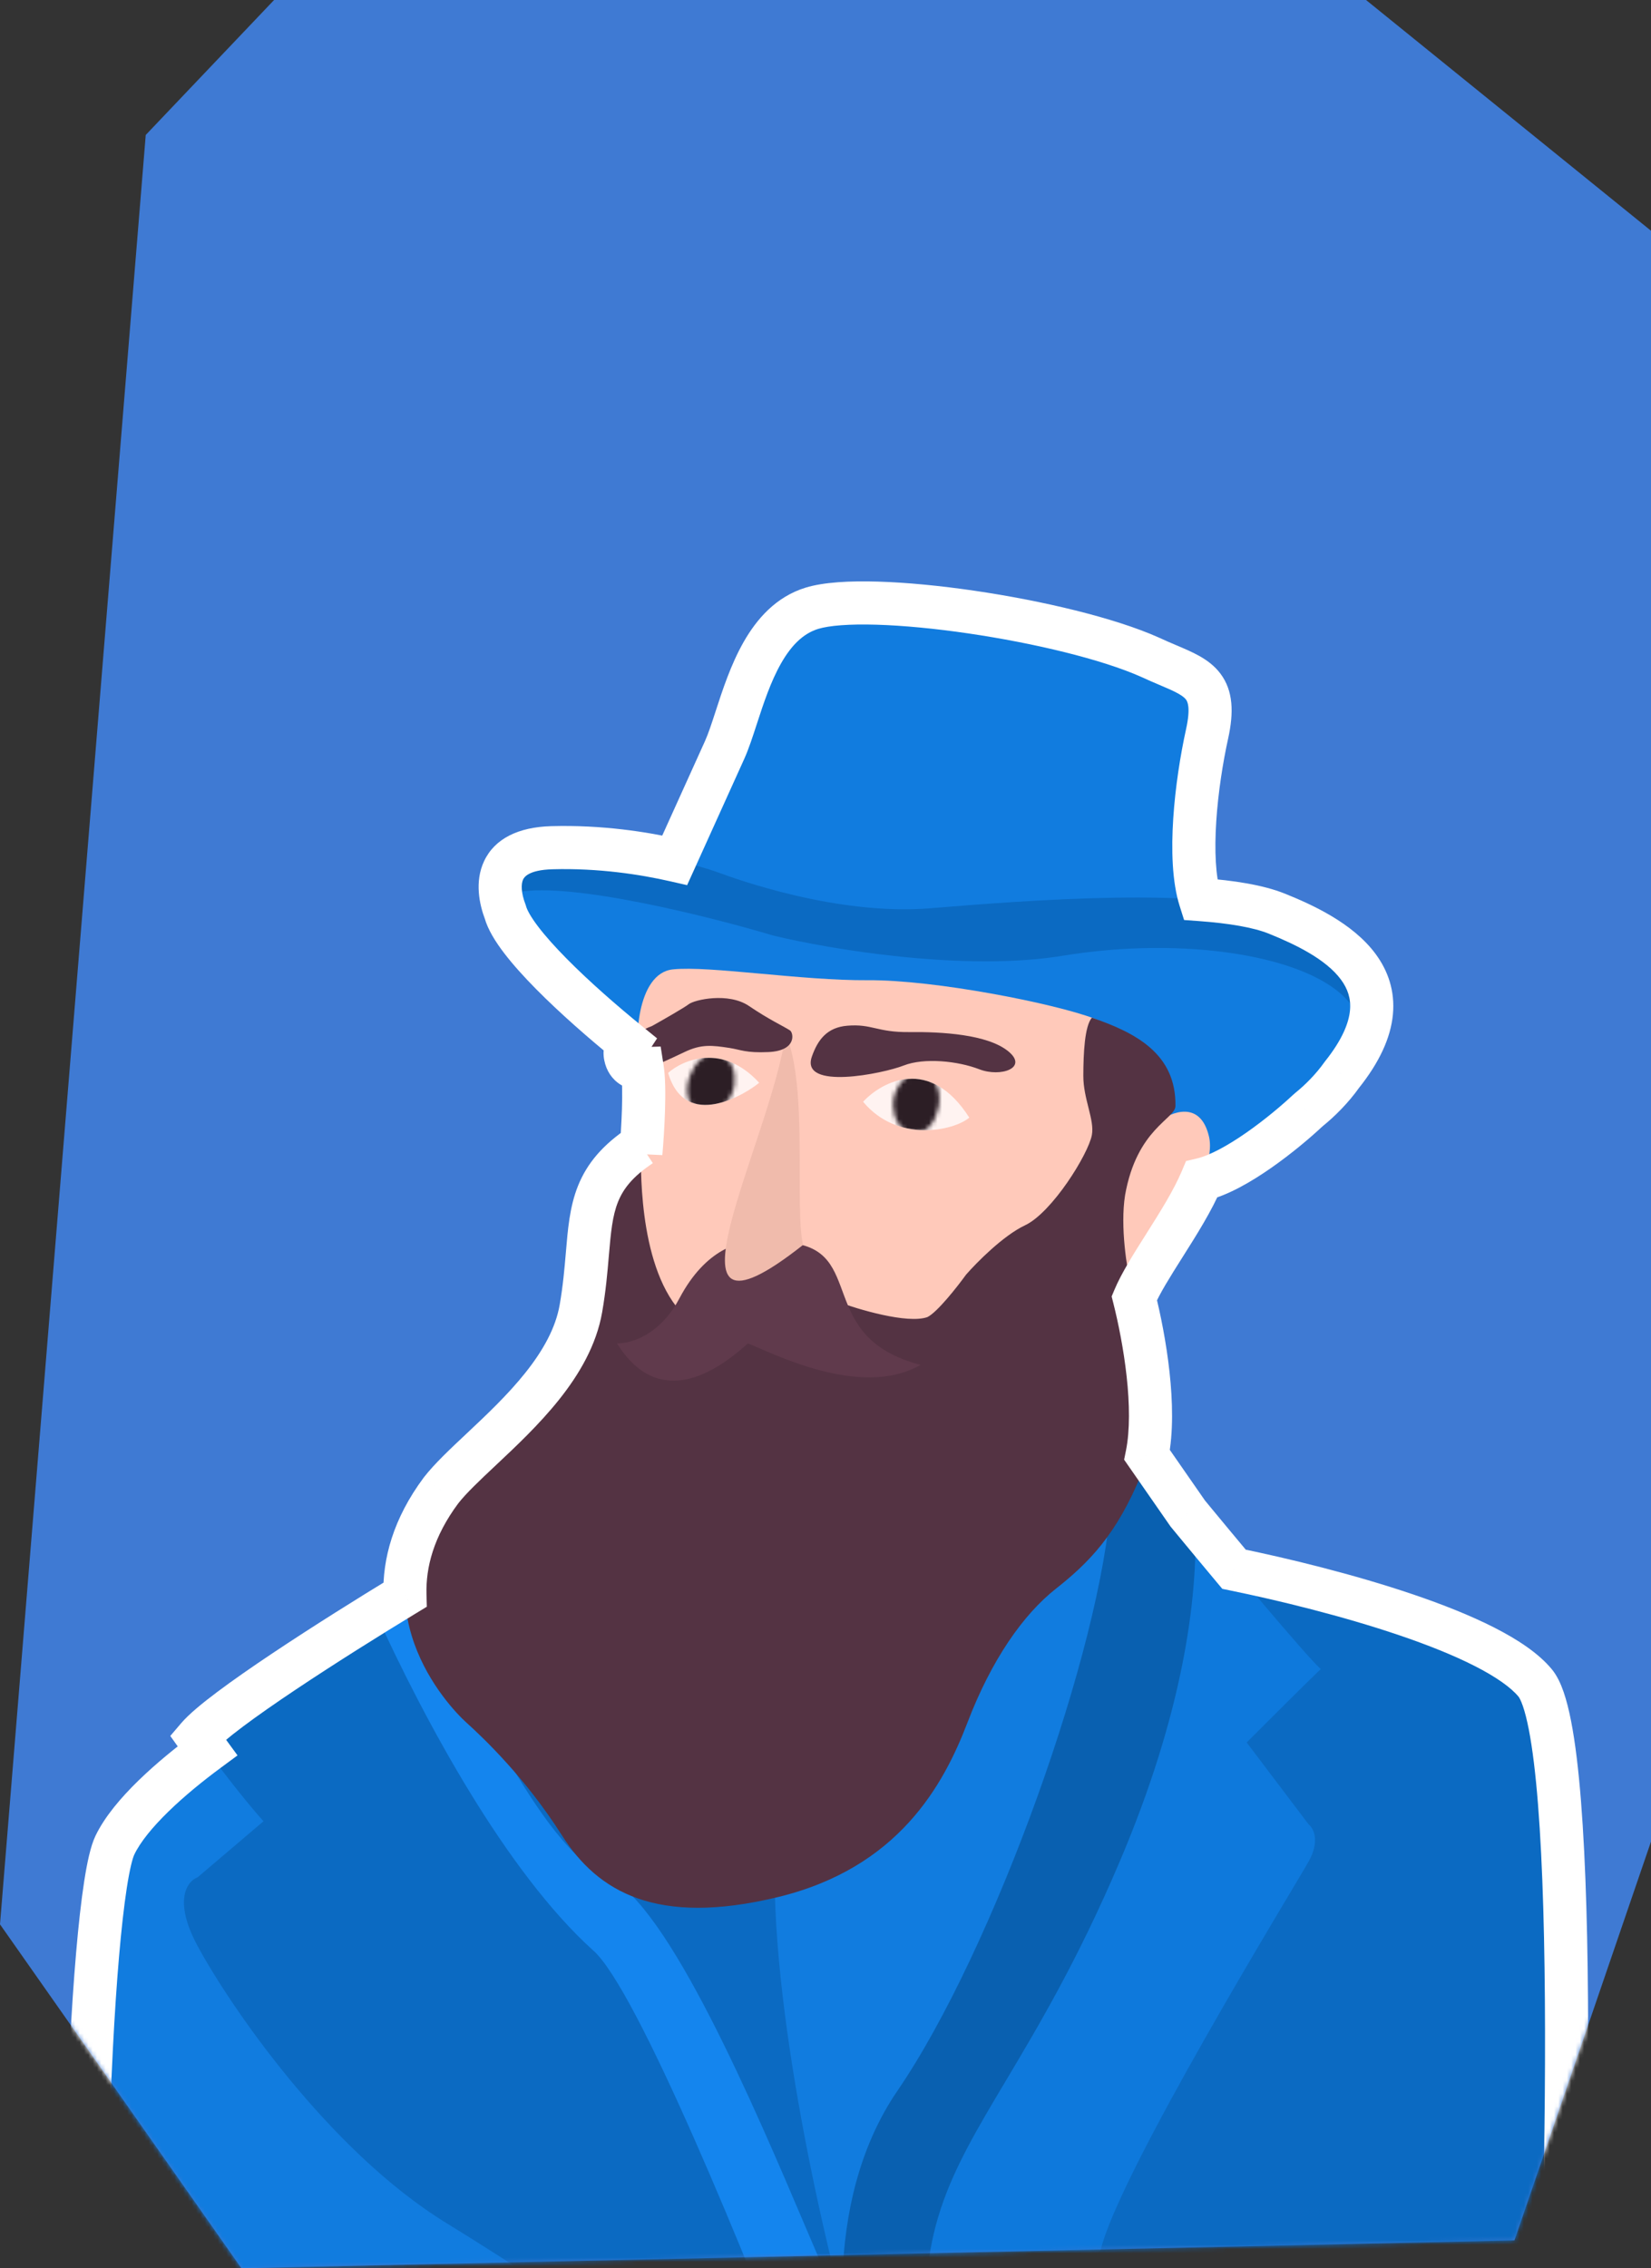 <svg width="383" height="526" viewBox="0 0 383 526" fill="none" xmlns="http://www.w3.org/2000/svg">
<rect x="0" y="0" width="383" height="526" fill="#333333" stroke="none"/>
<path d="M33.809 31.297L63.581 0H316.896L383 53.509V427.06L351.317 519.531L56.012 526L0 446.242L33.809 31.297Z" fill="#3F7AD3"/>
<mask id="mask0" mask-type="alpha" maskUnits="userSpaceOnUse" x="0" y="0" width="383" height="526">
<path d="M33.809 31.297L63.581 0H316.896L383 53.509V427.06L351.317 519.531L56.012 526L0 446.242L33.809 31.297Z" fill="#3F7AD3"/>
</mask>
<g mask="url(#mask0)">
<path d="M199.023 448.894C177.24 422.765 126.797 391.468 104.298 379.086L130.876 450.842L170.99 534.176L194.471 557.095C205.065 531.915 220.807 475.023 199.023 448.894Z" fill="#0B6AC2"/>
<path d="M180.272 421.724C176.789 455.564 189.628 513.522 196.483 538.271L229.268 469.13L260.881 382.215V349.402C235.462 359.409 183.754 387.884 180.272 421.724Z" fill="#117CDF"/>
<path d="M26.641 427.918C31.584 417.535 48.947 404.935 57.01 399.933C117.814 458.486 235.401 577.386 219.317 584.552C199.213 593.51 29.583 597.139 23.306 575.202C17.03 553.264 20.462 440.897 26.641 427.918Z" fill="#117CDF"/>
<path d="M45.839 402.834C51.822 395.825 83.451 376.067 98.518 367.063C106.238 387.134 125.522 428.889 140.902 435.34C160.126 443.404 191.516 531.183 195.283 534.755C194.859 540.804 197.022 552.343 198.157 557.356C197.775 557.969 195.126 559.716 187.582 561.792C174.245 562.769 131.331 532.523 103.708 515.614C76.085 498.705 53.01 464.581 45.839 451.272C40.103 440.624 43.449 436.214 45.839 435.34L61.13 422.337C58.962 419.956 52.871 412.722 45.839 402.834Z" fill="#0B6AC2"/>
<path d="M168.106 173.898C164.981 180.84 158.266 195.652 155.299 202.191L220.144 217.676C235.695 216.709 269.441 214.239 280.022 212.096C274.86 204.255 277.148 183.189 280.022 170.187C282.896 157.185 276.506 156.961 266.796 152.413C247.376 143.736 201.756 136.928 188.335 141.057C174.915 145.187 172.013 165.22 168.106 173.898Z" fill="#117CDF"/>
<path d="M127.983 196.582C112.224 197.028 115.371 209.045 118.915 214.997L194.25 229.339C221.12 247.661 280.713 278.82 304.129 256.878C333.398 229.45 310.183 217.508 296.204 211.872C280.412 205.505 237.861 208.803 215.902 210.616C194.119 212.416 170.304 203.671 166.955 202.442L166.878 202.413C163.837 201.297 147.682 196.024 127.983 196.582Z" fill="#0B6AC2"/>
<path d="M120.198 206.878C107.698 209.244 134.856 233.404 149.998 245.188C165.456 268.737 270.312 265.612 277.845 273.704C286.037 272.342 298.372 262.273 303.515 257.409C309.616 252.582 320.027 240.802 312.862 232.297C303.906 221.666 274.999 216.951 246.483 221.639C223.67 225.389 192.242 220.076 179.379 216.951C164.86 212.608 132.699 204.512 120.198 206.878Z" fill="#117CDF"/>
<path fill-rule="evenodd" clip-rule="evenodd" d="M87.121 374.008C98.708 399.453 117.523 434.161 137.554 452.251C147.689 460.944 173.496 524.107 187.885 561.71C195.198 559.671 197.781 557.963 198.157 557.358C197.022 552.344 194.859 540.806 195.283 534.757C194.251 533.779 191.147 526.483 186.789 516.239C175.234 489.081 154.861 441.197 140.902 435.342C125.522 428.891 106.238 387.136 98.519 367.065C95.328 368.972 91.395 371.36 87.121 374.008Z" fill="#1485EE"/>
<path d="M356.138 390.278C345.335 377.198 300.092 366.283 278.822 362.46L262.443 429.955C241.851 454.639 199.764 507.528 196.148 521.613C192.532 535.698 201.747 568.126 206.806 582.579L360.24 587.072C363.374 526.924 366.942 403.359 356.138 390.278Z" fill="#0B6AC2"/>
<path d="M208.174 484.867C190.272 511.028 194.985 547.628 199.58 562.658C207.337 549.321 246.232 527.753 255.328 521.837C259.43 504.092 300.278 437.573 303.599 431.63C306.255 426.876 304.705 423.957 303.599 423.092L289.201 404.063C293.647 399.617 303.309 389.989 306.389 387.043C302.951 383.985 284.383 361.717 275.529 350.965L264.48 335.061C262.229 336.01 257.728 339.899 257.728 347.868C255.663 381.937 230.551 452.166 208.174 484.867Z" fill="#0E79DC"/>
<path fill-rule="evenodd" clip-rule="evenodd" d="M277.254 353.057C277.943 370.759 274.363 397.394 259.681 431.853C250.005 454.562 240.838 469.935 233.339 482.511C220.18 504.579 212.155 518.037 215.522 547.415C208.246 552.821 202.173 558.2 199.58 562.658C194.985 547.628 190.272 511.028 208.174 484.867C230.551 452.166 255.663 381.937 257.728 347.868C257.728 339.899 262.229 336.01 264.48 335.061L275.529 350.965C276.07 351.622 276.647 352.321 277.254 353.057Z" fill="#0960B0"/>
<path d="M280.454 263.529C278.446 255.032 271.658 257.829 268.515 260.29L258.589 273.159C258.249 278.412 258.519 291.812 262.326 303.391C264.749 293.761 282.965 274.151 280.454 263.529Z" fill="#FFC9BA"/>
<path d="M148.631 246.281C149.903 249.563 149.161 262.046 148.631 267.878L143.524 299.714L159.373 313.693L188.586 309.731L213.921 313.693L230.105 302.448L255.551 268.073C257.644 259.154 261.215 238.999 253.793 236.181C244.667 232.715 216.879 227.196 201.365 227.308C185.852 227.42 164.563 223.904 156.08 224.797C147.598 225.69 147.04 242.18 148.631 246.281Z" fill="#FFC9BA"/>
<path d="M260.992 277.169C263.727 261.656 272.683 259.507 272.683 256.438C272.817 244.57 263.858 239.603 253.291 235.998C251.617 237.994 251.329 244.131 251.31 249.435C251.29 254.873 253.961 259.669 253.291 263.218C252.454 267.655 244.056 281.187 237.778 284.145C232.755 286.511 226.57 292.757 224.106 295.585C222.059 298.412 217.398 304.34 215.121 305.434C210.478 307.041 199.087 303.648 193.971 301.751C185.229 306.299 165.751 313.129 157.782 304.067C147.821 292.739 148.686 269.245 148.686 265.562C134.038 275.272 137.972 284.982 134.763 303.425C131.554 321.868 109.763 336.043 102.313 345.613C82.251 372.566 103.931 395.614 108.172 399.436C112.414 403.259 122.012 412.466 130.355 425.608C138.697 438.75 152.341 446.702 180.355 439.95C208.369 433.198 218.86 414.029 224.44 399.436C230.021 384.843 237.387 374.38 244.921 368.437C252.454 362.494 259.095 355.909 264.871 341.595C269.491 330.144 265.14 307.917 262.387 298.235C261.439 294.301 259.831 284.58 260.992 277.169Z" fill="#543343"/>
<path d="M157.643 301.025C163.737 289.507 171.808 287.669 175.082 288.19C176.533 288.05 180.138 287.855 182.95 288.19C201.226 289.752 188.837 310.037 213.559 316.51C199.412 324.63 178.235 313.246 173.491 311.544C154.713 328.48 146.036 316.036 143.134 311.544C148.1 311.432 153.904 308.168 157.643 301.025Z" fill="#603A4C"/>
<path d="M182.253 239.696C178.933 264.557 149.942 317.37 186.299 288.686C184.234 279.841 187.588 252.219 182.253 239.696Z" fill="#F0BBAC"/>
<path d="M200.222 255.49C204.63 250.746 215.73 244.842 224.859 259.173C221.26 262.214 208.202 265.116 200.222 255.49Z" fill="#FFF3F1"/>
<path d="M145.087 244.914C145.801 248.486 149.514 248.039 151.281 247.37C152.146 247.019 154.858 245.847 158.787 243.966C162.716 242.084 165.195 242.393 169.25 243.017C171.789 243.408 173 244.211 178.29 243.966C184.903 243.659 184.094 239.487 183.257 238.943C181.667 237.911 178.514 236.516 173.742 233.279C168.971 230.043 161.131 231.828 159.791 232.861C158.72 233.687 153.672 236.572 151.281 237.911C148.919 238.757 144.373 241.343 145.087 244.914Z" fill="#543343"/>
<path d="M196.567 237.857C191.946 238.236 189.738 241.002 188.335 245.028C185.587 252.916 204.881 248.962 209.625 247.092C214.368 245.223 222.209 246.032 227.175 247.957C232.142 249.883 238.671 247.623 233.844 243.744C229.017 239.866 218.525 239.252 210.964 239.336C203.403 239.419 202.342 237.383 196.567 237.857Z" fill="#543343"/>
<path d="M154.992 248.794C158.489 245.706 167.61 241.841 176.114 251.082C173.184 253.565 159.01 262.466 154.992 248.794Z" fill="#FFF3F1"/>
<mask id="mask1" mask-type="alpha" maskUnits="userSpaceOnUse" x="158" y="243" width="14" height="17">
<path d="M170.347 251.667C169.816 255.614 165.628 259.528 162.104 257.672C159.175 256.13 158.899 252.547 160.058 249.446C161.197 246.397 163.69 243.701 166.824 244.58C169.8 245.415 170.76 248.604 170.347 251.667Z" fill="#2C1E25"/>
</mask>
<g mask="url(#mask1)">
<path d="M154.993 248.792C158.49 245.704 167.61 241.839 176.115 251.08C173.185 253.563 159.011 262.464 154.993 248.792Z" fill="#2C1E25"/>
</g>
<mask id="mask2" mask-type="alpha" maskUnits="userSpaceOnUse" x="207" y="248" width="11" height="15">
<path d="M207.191 256.283C207.08 252.302 210.581 247.764 214.358 249.027C217.498 250.077 218.348 253.569 217.704 256.816C217.072 260.009 215.046 263.071 211.811 262.709C208.74 262.365 207.278 259.372 207.191 256.283Z" fill="#2C1E25"/>
</mask>
<g mask="url(#mask2)">
<path d="M200.221 255.489C204.63 250.745 215.729 244.841 224.859 259.172C221.259 262.213 208.201 265.115 200.221 255.489Z" fill="#2C1E25"/>
</g>
<path d="M296.204 211.872L298.074 207.235L298.074 207.235L296.204 211.872ZM278.43 208.604L273.663 210.113L274.686 213.345L278.068 213.591L278.43 208.604ZM311.297 249.23L307.39 246.11L307.299 246.224L307.215 246.343L311.297 249.23ZM303.796 257.184L300.652 253.296L300.547 253.381L300.446 253.472L303.796 257.184ZM303.201 257.704L299.973 253.886L299.878 253.966L299.788 254.05L303.201 257.704ZM278.761 273.52L277.624 268.651L275.141 269.231L274.152 271.581L278.761 273.52ZM270.108 288.842L265.882 286.17L265.882 286.17L270.108 288.842ZM263.135 301.032L258.522 299.105L257.88 300.641L258.287 302.256L263.135 301.032ZM266.097 337.389L261.197 336.396L260.773 338.489L261.991 340.242L266.097 337.389ZM275.529 350.965L271.423 353.818L271.54 353.986L271.67 354.144L275.529 350.965ZM277.254 353.057L273.399 356.241L273.399 356.241L277.254 353.057ZM286.265 363.897L282.43 367.105L283.551 368.444L285.262 368.795L286.265 363.897ZM356.138 390.278L359.993 387.094L359.993 387.094L356.138 390.278ZM360.24 587.072L360.094 592.07L364.979 592.213L365.233 587.332L360.24 587.072ZM220.677 582.986L220.823 577.988L216.939 577.874L215.87 581.609L220.677 582.986ZM219.317 584.552L217.282 579.985L217.282 579.985L219.317 584.552ZM23.306 575.202L28.114 573.827L28.114 573.827L23.306 575.202ZM26.641 427.918L31.155 430.067L31.155 430.067L26.641 427.918ZM48.125 406.002L51.095 410.024L55.099 407.066L52.16 403.049L48.125 406.002ZM45.839 402.834L42.036 399.588L39.505 402.554L41.764 405.731L45.839 402.834ZM93.939 369.823L96.534 374.097L99.015 372.59L98.937 369.688L93.939 369.823ZM102.313 345.613L98.368 342.542L98.334 342.584L98.302 342.628L102.313 345.613ZM111.606 336.137L115.029 339.781L115.029 339.781L111.606 336.137ZM134.763 303.425L129.837 302.568L129.837 302.568L134.763 303.425ZM136.255 290.824L141.237 291.248L141.237 291.248L136.255 290.824ZM148.686 265.562H153.686V256.249L145.924 261.395L148.686 265.562ZM148.68 266.392L143.68 266.339L143.68 266.365V266.392H148.68ZM148.68 266.397L153.679 266.454L153.68 266.425V266.397H148.68ZM148.68 266.401L153.679 266.464L153.679 266.458L148.68 266.401ZM148.68 266.409L143.68 266.346L143.68 266.357L148.68 266.409ZM148.671 267.429L143.671 267.396L153.651 267.865L148.671 267.429ZM149.004 247.826L153.944 247.053L153.261 242.686L148.842 242.829L149.004 247.826ZM145.087 244.915L140.184 245.895L140.184 245.895L145.087 244.915ZM145.768 241.822L149.946 244.569L152.429 240.792L148.921 237.941L145.768 241.822ZM117.221 211.491L122.041 210.164L121.978 209.933L121.893 209.71L117.221 211.491ZM127.983 196.582L128.124 201.58L128.124 201.58L127.983 196.582ZM156.528 199.481L155.42 204.357L159.397 205.262L161.082 201.547L156.528 199.481ZM168.106 173.898L163.547 171.846L163.547 171.846L168.106 173.898ZM170.787 166.425L166.08 164.739L166.056 164.808L166.033 164.878L170.787 166.425ZM170.788 166.425L175.495 168.111L175.538 167.991L175.574 167.87L170.788 166.425ZM170.788 166.424L166.044 164.843L166.022 164.911L166.001 164.979L170.788 166.424ZM170.788 166.424L175.531 168.005L175.617 167.747L175.675 167.481L170.788 166.424ZM170.788 166.424L165.968 165.094L165.931 165.23L165.901 165.367L170.788 166.424ZM170.788 166.424L165.976 165.065L165.972 165.08L165.968 165.094L170.788 166.424ZM170.788 166.424L166.033 164.877L166.003 164.97L165.976 165.065L170.788 166.424ZM188.335 141.057L189.806 145.836L189.806 145.836L188.335 141.057ZM266.796 152.413L268.917 147.885L268.877 147.867L268.836 147.848L266.796 152.413ZM270.888 154.212L272.839 149.608L272.839 149.608L270.888 154.212ZM280.022 170.187L275.14 169.108L275.14 169.108L280.022 170.187ZM298.074 207.235C293.048 205.208 286.168 204.154 278.793 203.618L278.068 213.591C285.213 214.111 290.809 215.088 294.335 216.509L298.074 207.235ZM315.204 252.351C319.986 246.364 322.606 240.693 323.125 235.275C323.655 229.729 321.928 225.02 319.106 221.207C313.766 213.992 304.292 209.742 298.074 207.235L294.335 216.509C300.722 219.085 307.607 222.48 311.069 227.157C312.647 229.29 313.432 231.588 313.17 234.322C312.897 237.183 311.422 241.063 307.39 246.11L315.204 252.351ZM306.94 261.072C309.551 258.961 312.77 255.806 315.379 252.118L307.215 246.343C305.234 249.143 302.693 251.645 300.652 253.296L306.94 261.072ZM306.429 261.523C306.671 261.318 306.911 261.108 307.147 260.895L300.446 253.472C300.29 253.613 300.132 253.751 299.973 253.886L306.429 261.523ZM279.898 278.389C284.881 277.225 290.366 273.988 294.926 270.802C299.619 267.524 303.911 263.882 306.613 261.359L299.788 254.05C297.373 256.305 293.446 259.637 289.199 262.605C284.818 265.665 280.643 267.946 277.624 268.651L279.898 278.389ZM274.334 291.514C277.466 286.562 281.117 280.813 283.37 275.459L274.152 271.581C272.287 276.015 269.141 281.016 265.882 286.17L274.334 291.514ZM267.749 302.96C268.981 300.01 271.393 296.165 274.334 291.514L265.882 286.17C263.121 290.536 260.155 295.197 258.522 299.105L267.749 302.96ZM270.998 338.382C272.251 332.2 272.041 324.854 271.299 318.101C270.549 311.271 269.211 304.67 267.983 299.808L258.287 302.256C259.425 306.761 260.668 312.903 261.359 319.192C262.058 325.558 262.147 331.707 261.197 336.396L270.998 338.382ZM279.635 348.112L270.204 334.536L261.991 340.242L271.423 353.818L279.635 348.112ZM281.109 349.872C280.503 349.139 279.928 348.441 279.389 347.787L271.67 354.144C272.212 354.802 272.79 355.504 273.399 356.241L281.109 349.872ZM290.1 360.688C286.84 356.792 283.697 353.005 281.109 349.872L273.399 356.241C275.999 359.388 279.156 363.191 282.43 367.105L290.1 360.688ZM359.993 387.094C356.913 383.365 352.032 380.171 346.642 377.425C341.142 374.623 334.619 372.044 327.797 369.729C314.145 365.096 298.877 361.377 287.269 358.999L285.262 368.795C296.622 371.123 311.456 374.744 324.583 379.198C331.15 381.427 337.184 383.83 342.103 386.336C347.132 388.898 350.53 391.34 352.283 393.462L359.993 387.094ZM365.233 587.332C366.803 557.203 368.483 511.18 368.416 471.017C368.382 450.948 367.913 432.247 366.762 417.693C366.188 410.427 365.435 404.078 364.452 399.062C363.96 396.554 363.393 394.283 362.725 392.349C362.082 390.491 361.227 388.588 359.993 387.094L352.283 393.462C352.4 393.604 352.783 394.199 353.274 395.617C353.738 396.96 354.199 398.743 354.638 400.984C355.516 405.463 356.232 411.384 356.793 418.482C357.914 432.655 358.383 451.057 358.416 471.033C358.482 510.96 356.811 556.793 355.247 586.811L365.233 587.332ZM220.53 587.983L360.094 592.07L360.386 582.074L220.823 577.988L220.53 587.983ZM221.352 589.119C223.428 588.195 224.875 586.486 225.483 584.362L215.87 581.609C215.943 581.354 216.099 581.002 216.397 580.657C216.696 580.311 217.027 580.099 217.282 579.985L221.352 589.119ZM18.499 576.577C19.309 579.406 21.274 581.508 23.35 583.042C25.453 584.595 28.074 585.871 30.948 586.95C36.704 589.113 44.32 590.798 53.001 592.12C70.424 594.774 93.101 596.103 116.048 596.462C139.027 596.822 162.45 596.211 181.425 594.944C190.908 594.311 199.335 593.51 206.069 592.575C212.59 591.668 218.108 590.565 221.352 589.119L217.282 579.985C215.5 580.779 211.319 581.749 204.692 582.67C198.276 583.561 190.104 584.343 180.759 584.966C162.078 586.214 138.931 586.819 116.205 586.463C93.447 586.107 71.283 584.79 54.507 582.234C46.088 580.952 39.265 579.392 34.465 577.589C32.06 576.686 30.374 575.798 29.292 574.999C28.185 574.181 28.089 573.74 28.114 573.827L18.499 576.577ZM22.126 425.769C20.995 428.146 20.187 432.025 19.525 436.311C18.828 440.823 18.2 446.485 17.649 452.894C16.546 465.722 15.729 481.774 15.305 498.071C14.88 514.368 14.845 530.98 15.314 544.927C15.774 558.645 16.733 570.403 18.499 576.577L28.114 573.827C26.742 569.032 25.776 558.518 25.308 544.591C24.848 530.895 24.88 514.49 25.301 498.331C25.723 482.171 26.531 466.327 27.612 453.751C28.154 447.456 28.759 442.04 29.408 437.837C30.092 433.407 30.742 430.935 31.155 430.067L22.126 425.769ZM45.154 401.98C40.914 405.112 36.23 408.899 32.116 412.903C28.075 416.836 24.26 421.286 22.126 425.769L31.155 430.067C32.523 427.194 35.327 423.732 39.091 420.069C42.782 416.477 47.089 412.983 51.095 410.024L45.154 401.98ZM41.764 405.731C42.552 406.84 43.329 407.915 44.089 408.955L52.16 403.049C51.425 402.045 50.675 401.007 49.914 399.936L41.764 405.731ZM91.343 365.55C83.244 370.468 72.51 377.172 63.099 383.459C58.397 386.6 53.983 389.666 50.377 392.37C46.89 394.985 43.795 397.526 42.036 399.588L49.642 406.08C50.597 404.961 52.856 403.011 56.377 400.37C59.779 397.819 64.026 394.866 68.654 391.774C77.904 385.595 88.506 378.972 96.534 374.097L91.343 365.55ZM98.302 342.628C91.231 352.127 88.711 361.456 88.94 369.958L98.937 369.688C98.77 363.526 100.534 356.378 106.324 348.599L98.302 342.628ZM108.182 332.493C104.525 335.929 100.821 339.39 98.368 342.542L106.259 348.684C108.124 346.288 111.15 343.426 115.029 339.781L108.182 332.493ZM129.837 302.568C128.9 307.954 125.973 313.192 121.882 318.324C117.792 323.454 112.839 328.119 108.182 332.493L115.029 339.781C119.603 335.485 125.089 330.342 129.701 324.558C134.311 318.776 138.348 311.993 139.689 304.282L129.837 302.568ZM131.273 290.4C130.956 294.132 130.617 298.084 129.837 302.568L139.689 304.282C140.553 299.317 140.921 294.966 141.237 291.248L131.273 290.4ZM145.924 261.395C139.798 265.455 136.167 269.81 134.09 274.982C132.128 279.869 131.718 285.178 131.273 290.4L141.237 291.248C141.713 285.653 142.071 281.943 143.37 278.708C144.554 275.759 146.678 272.892 151.449 269.73L145.924 261.395ZM153.68 266.444C153.683 266.116 153.686 265.807 153.686 265.562H143.686C143.686 265.742 143.684 265.99 143.68 266.339L153.68 266.444ZM153.68 266.392V266.392H143.68V266.392H153.68ZM153.68 266.392V266.392H143.68V266.392H153.68ZM153.68 266.393V266.392H143.68V266.393H153.68ZM153.68 266.393V266.393H143.68V266.393H153.68ZM153.68 266.393V266.393H143.68V266.393H153.68ZM153.68 266.394V266.393H143.68V266.394H153.68ZM153.68 266.395V266.394H143.68V266.395H153.68ZM153.68 266.395V266.395H143.68V266.395H153.68ZM153.68 266.396V266.395H143.68V266.396H153.68ZM153.68 266.397V266.396H143.68V266.397H153.68ZM153.679 266.458L153.679 266.454L143.68 266.341L143.68 266.345L153.679 266.458ZM153.679 266.471L153.679 266.464L143.68 266.339L143.68 266.346L153.679 266.471ZM153.67 267.462C153.673 267.09 153.676 266.757 153.679 266.46L143.68 266.357C143.677 266.653 143.673 267.003 143.671 267.396L153.67 267.462ZM144.064 248.599C144.336 250.336 144.391 253.498 144.277 257.185C144.166 260.752 143.914 264.433 143.69 266.992L153.651 267.865C153.889 265.16 154.155 261.288 154.272 257.494C154.385 253.82 154.376 249.812 153.944 247.053L144.064 248.599ZM140.184 245.895C140.666 248.303 141.97 250.295 143.973 251.531C145.805 252.662 147.75 252.87 149.166 252.824L148.842 242.829C148.595 242.837 148.817 242.769 149.225 243.021C149.453 243.162 149.665 243.361 149.82 243.593C149.97 243.817 149.996 243.965 149.99 243.934L140.184 245.895ZM141.59 239.075C140.444 240.818 139.641 243.18 140.184 245.895L149.99 243.934C150.023 244.1 150.018 244.287 149.979 244.447C149.945 244.589 149.905 244.63 149.946 244.569L141.59 239.075ZM112.4 212.818C113.16 215.576 114.959 218.412 116.921 220.984C118.966 223.665 121.552 226.52 124.358 229.359C129.977 235.044 136.768 240.952 142.615 245.702L148.921 237.941C143.237 233.323 136.746 227.667 131.47 222.329C128.829 219.657 126.564 217.137 124.872 214.919C123.097 212.593 122.274 211.008 122.041 210.164L112.4 212.818ZM127.841 191.584C120.324 191.797 114.76 194.421 112.284 199.726C110.065 204.481 111.2 209.733 112.549 213.272L121.893 209.71C120.869 207.024 120.855 205.006 121.346 203.955C121.579 203.455 122.583 201.737 128.124 201.58L127.841 191.584ZM157.637 194.606C150.195 192.913 139.648 191.249 127.841 191.584L128.124 201.58C138.866 201.276 148.545 202.793 155.42 204.357L157.637 194.606ZM163.547 171.846C160.804 177.94 155.286 190.115 151.975 197.416L161.082 201.547C164.392 194.249 169.916 182.06 172.666 175.95L163.547 171.846ZM166.033 164.878C165.069 167.84 164.311 170.148 163.547 171.846L172.666 175.95C173.702 173.649 174.637 170.753 175.542 167.972L166.033 164.878ZM166.081 164.739L166.08 164.739L175.495 168.111L175.495 168.111L166.081 164.739ZM166.001 164.979L166.001 164.98L175.574 167.87L175.574 167.869L166.001 164.979ZM166.044 164.843L166.044 164.843L175.531 168.005L175.531 168.005L166.044 164.843ZM165.901 165.367L165.901 165.367L175.675 167.481L175.675 167.481L165.901 165.367ZM165.968 165.094L165.968 165.094L175.608 167.754L175.608 167.753L165.968 165.094ZM165.976 165.065L165.976 165.065L175.6 167.782L175.6 167.782L165.976 165.065ZM186.865 136.278C179.99 138.394 175.537 143.56 172.515 148.859C169.513 154.124 167.564 160.171 166.033 164.877L175.543 167.971C177.132 163.084 178.793 158.037 181.202 153.812C183.593 149.62 186.352 146.899 189.806 145.836L186.865 136.278ZM268.836 147.848C258.501 143.23 241.707 139.279 226.04 136.985C218.147 135.83 210.382 135.072 203.675 134.871C197.135 134.676 191.06 134.987 186.865 136.278L189.806 145.836C192.321 145.062 196.982 144.676 203.377 144.867C209.605 145.053 216.975 145.765 224.592 146.88C239.946 149.128 255.672 152.919 264.756 156.978L268.836 147.848ZM272.839 149.608C271.553 149.063 270.264 148.517 268.917 147.885L264.675 156.941C266.216 157.663 267.668 158.278 268.937 158.816L272.839 149.608ZM284.904 171.266C286.231 165.261 286.118 160.195 283.108 156.202C281.697 154.329 279.905 153.057 278.187 152.096C276.509 151.157 274.597 150.353 272.839 149.608L268.937 158.815C270.836 159.62 272.199 160.204 273.302 160.822C274.364 161.416 274.858 161.869 275.122 162.22C275.462 162.672 276.259 164.044 275.14 169.108L284.904 171.266ZM283.197 207.095C281.993 203.291 281.701 197.306 282.149 190.446C282.588 183.733 283.693 176.746 284.904 171.266L275.14 169.108C273.834 175.016 272.646 182.509 272.17 189.794C271.704 196.932 271.874 204.462 273.663 210.113L283.197 207.095Z" fill="white"/>
</g>
</svg>
